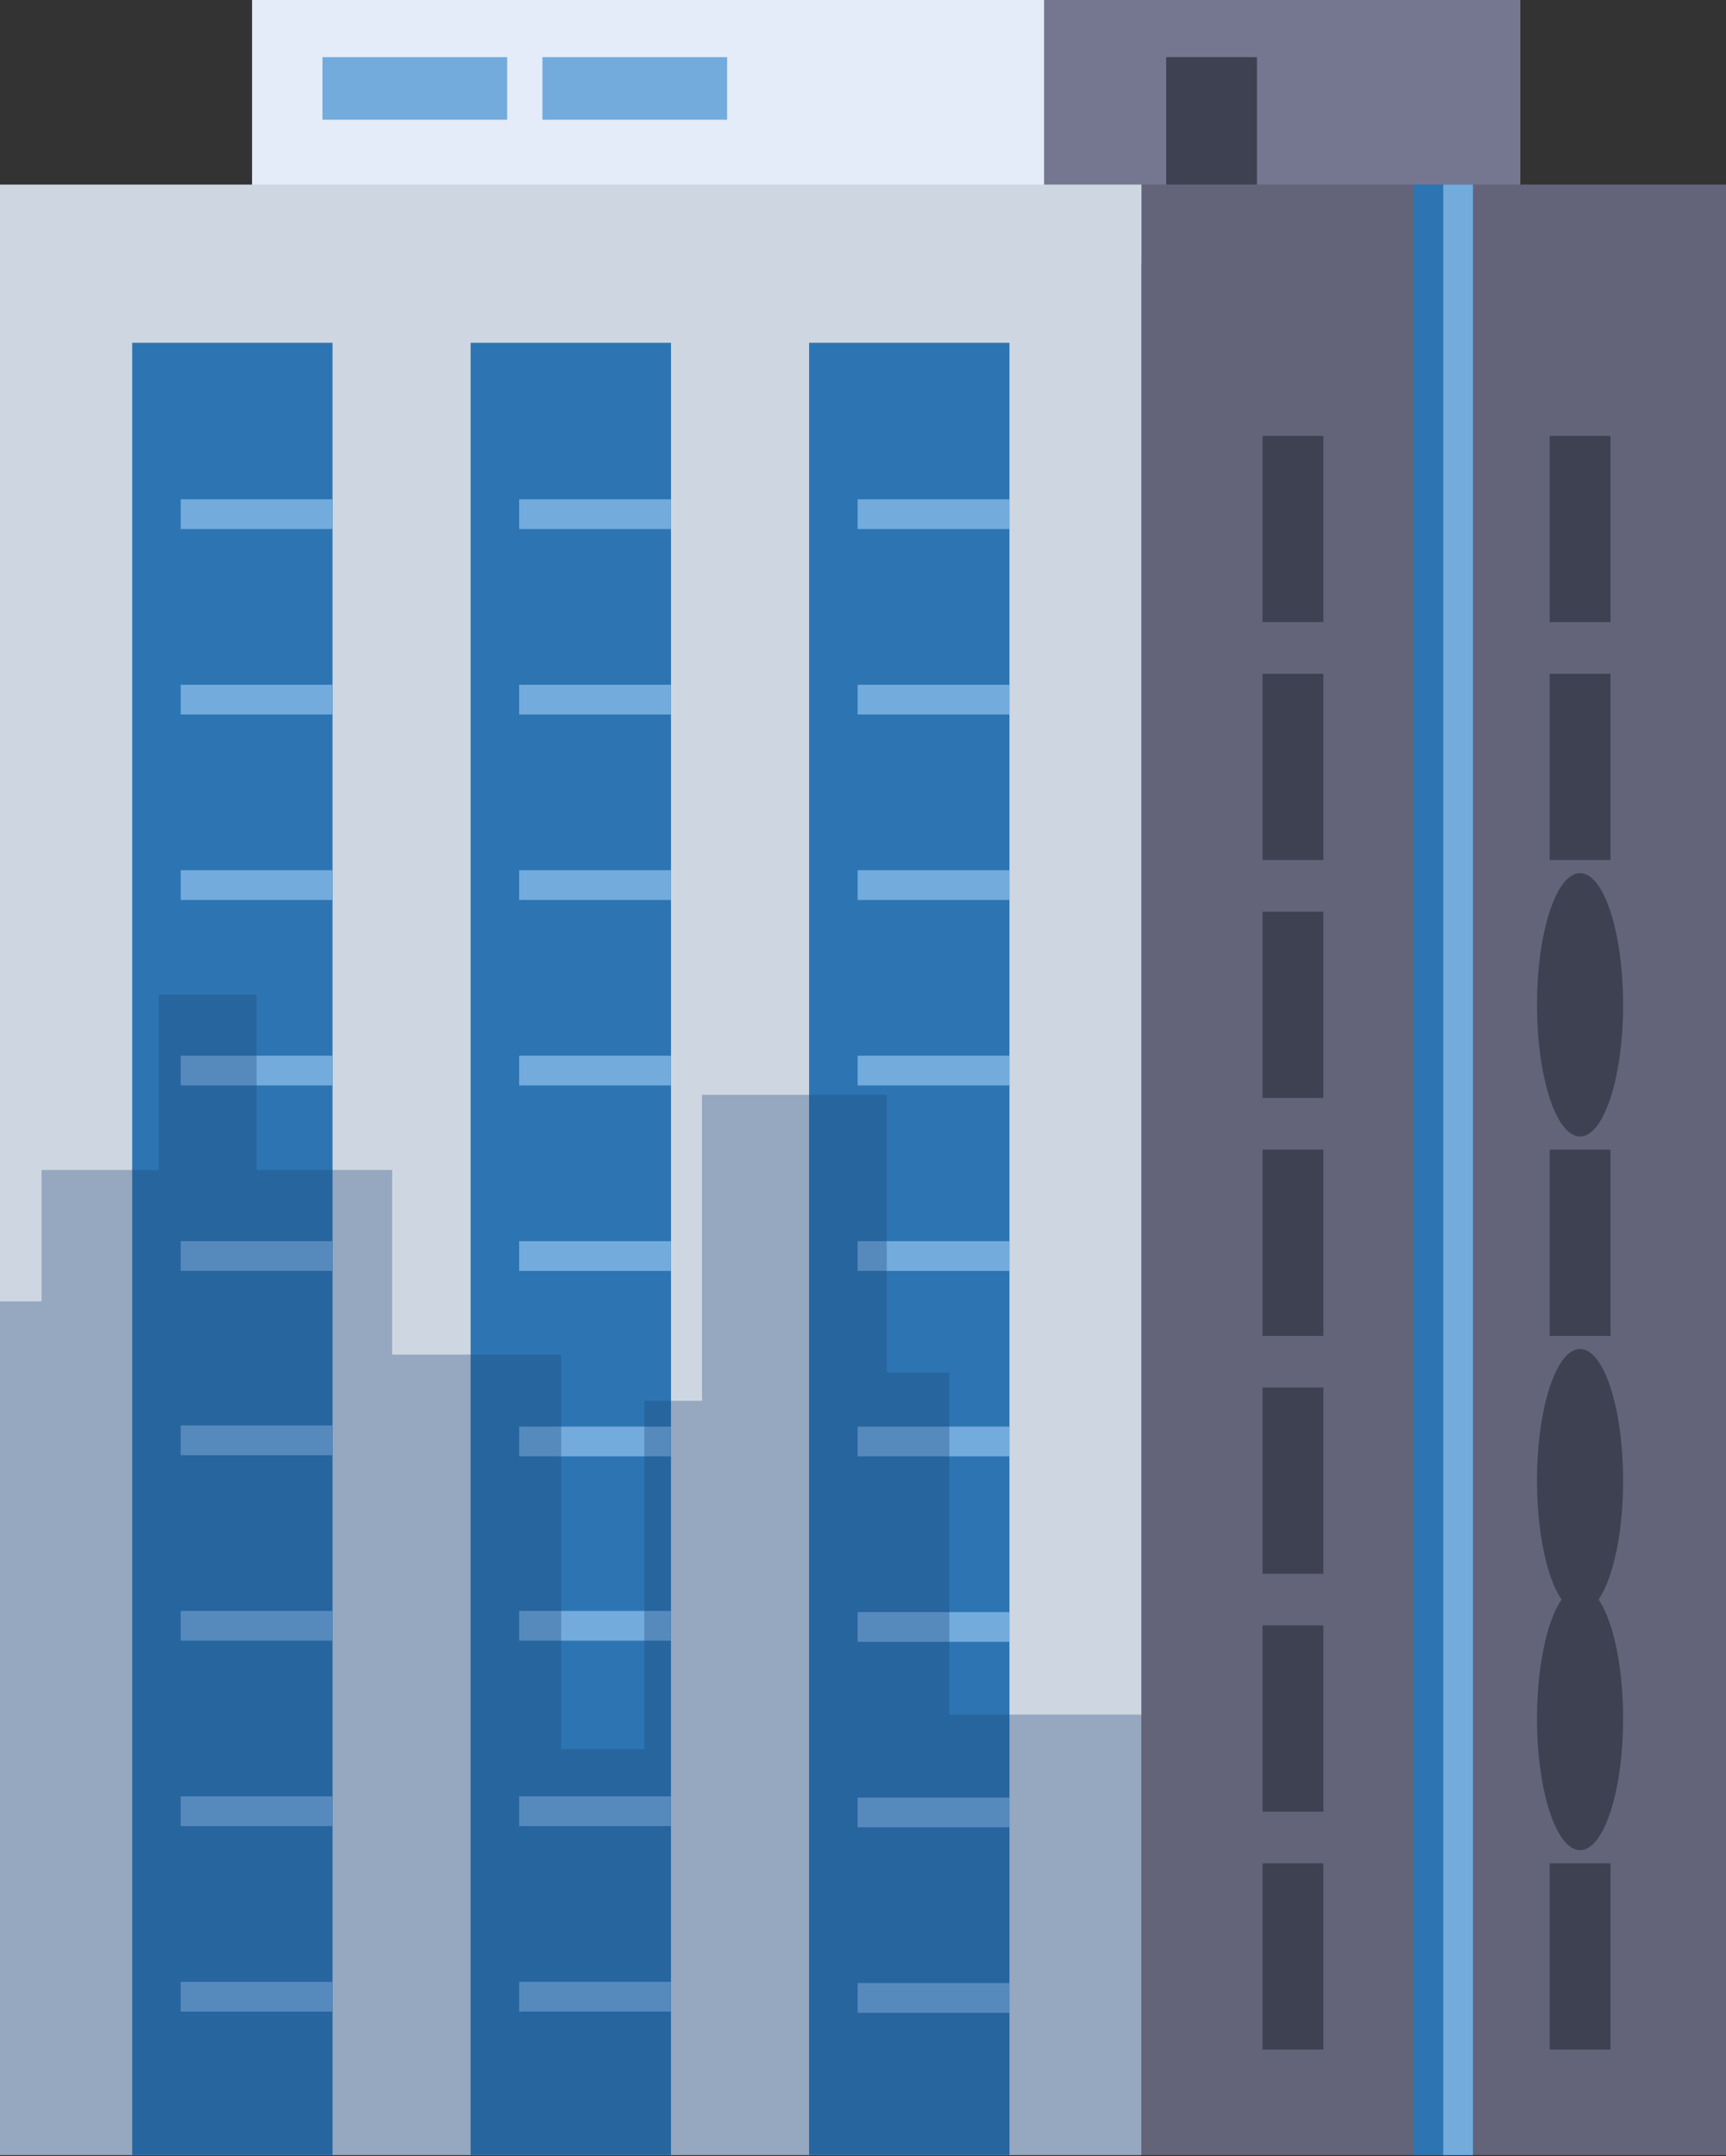 <?xml version="1.0" encoding="utf-8"?>
<!-- Generator: Adobe Illustrator 26.0.2, SVG Export Plug-In . SVG Version: 6.00 Build 0)  -->
<svg version="1.1" id="publicdomainvectors.org" xmlns="http://www.w3.org/2000/svg" xmlns:xlink="http://www.w3.org/1999/xlink"
	 x="0px" y="0px" viewBox="0 0 438.65 548.03" style="enable-background:new 0 0 438.65 548.03;" xml:space="preserve">
<rect x="0" y="0" width="438.65" height="548.03" fill="#333333" stroke="none"/>
<style type="text/css">
	.st0{display:none;fill-rule:evenodd;clip-rule:evenodd;fill:#2DA3CA;}
	.st1{display:none;fill-rule:evenodd;clip-rule:evenodd;fill:#FFFFFF;}
	.st2{fill-rule:evenodd;clip-rule:evenodd;fill:#E3ECF8;}
	.st3{fill-rule:evenodd;clip-rule:evenodd;fill:#757790;}
	.st4{fill-rule:evenodd;clip-rule:evenodd;fill:#CED7E1;}
	.st5{fill-rule:evenodd;clip-rule:evenodd;fill:#636479;}
	.st6{fill-rule:evenodd;clip-rule:evenodd;fill:#2D75B2;}
	.st7{fill-rule:evenodd;clip-rule:evenodd;fill:#73ABDD;}
	.st8{fill-rule:evenodd;clip-rule:evenodd;fill:#3E4152;}
	.st9{opacity:0.32;fill-rule:evenodd;clip-rule:evenodd;fill:#1B4279;}
</style>
<g>
	<rect x="-110.53" y="-111.97" class="st0" width="659.7" height="659.7"/>
	<path class="st1" d="M417.09,126.68c3.11,0,6.02,0.85,8.52,2.32c4.25-5.32,10.79-8.74,18.14-8.74c7.68,0,14.49,3.73,18.71,9.48
		c1.89-0.86,4-1.34,6.22-1.34c6.97,0,12.83,4.74,14.55,11.17l20.74,3.88l-20.74,3.88c-1.71,6.43-7.58,11.17-14.55,11.17
		c-2.22,0-4.32-0.48-6.22-1.34c-4.22,5.75-11.03,9.48-18.71,9.48c-7.34,0-13.89-3.41-18.14-8.74c-2.5,1.47-5.41,2.32-8.52,2.32
		c-7.93,0-14.58-5.51-16.33-12.91l-20.69-3.87l20.69-3.87C402.51,132.19,409.15,126.68,417.09,126.68z"/>
	<path class="st1" d="M-57.65,118.21c2.24,0,4.34,0.58,6.16,1.6c3.4-4.68,8.93-7.73,15.16-7.73c5.76,0,10.91,2.6,14.34,6.69
		c1-0.26,2.06-0.4,3.14-0.4c3.94,0,7.45,1.83,9.73,4.69c2.6-4.19,7.24-6.98,12.53-6.98c7.4,0,13.52,5.45,14.57,12.55l14.08,2.18
		L17.99,133c-1.05,7.1-7.18,12.55-14.57,12.55c-5.29,0-9.94-2.79-12.53-6.98c-2.28,2.86-5.79,4.69-9.73,4.69
		c-1.08,0-2.14-0.14-3.14-0.4c-3.44,4.09-8.59,6.69-14.34,6.69c-6.23,0-11.75-3.04-15.16-7.73c-1.82,1.02-3.92,1.61-6.16,1.61
		c-6.22,0-11.38-4.5-12.42-10.42l-14.11-2.19l14.11-2.19C-69.03,122.71-63.86,118.21-57.65,118.21z"/>
	<g>
		<rect x="64.06" class="st2" width="322.21" height="66.83"/>
		<rect x="265.34" class="st3" width="120.93" height="66.83"/>
		<rect y="46.91" class="st4" width="290.13" height="500.82"/>
		<rect x="290.13" y="46.91" class="st5" width="148.52" height="500.82"/>
		<rect x="33.59" y="87.12" class="st6" width="50.92" height="460.62"/>
		<rect x="45.92" y="126.9" class="st7" width="38.59" height="7.56"/>
		<path class="st7" d="M45.92,174.03c12.86,0,25.72,0,38.59,0c0,2.52,0,5.04,0,7.56c-12.86,0-25.72,0-38.59,0
			C45.92,179.07,45.92,176.55,45.92,174.03z"/>
		<path class="st7" d="M45.92,221.17c12.86,0,25.72,0,38.59,0c0,2.52,0,5.04,0,7.56c-12.86,0-25.72,0-38.59,0
			C45.92,226.21,45.92,223.69,45.92,221.17z"/>
		<path class="st7" d="M45.92,268.31c12.86,0,25.72,0,38.59,0c0,2.52,0,5.04,0,7.56c-12.86,0-25.72,0-38.59,0
			C45.92,273.35,45.92,270.83,45.92,268.31z"/>
		<path class="st7" d="M45.92,315.45c12.86,0,25.72,0,38.59,0c0,2.52,0,5.04,0,7.56c-12.86,0-25.72,0-38.59,0
			C45.92,320.49,45.92,317.97,45.92,315.45z"/>
		<path class="st7" d="M45.92,362.29c12.86,0,25.72,0,38.59,0c0,2.52,0,5.04,0,7.56c-12.86,0-25.72,0-38.59,0
			C45.92,367.33,45.92,364.81,45.92,362.29z"/>
		<path class="st7" d="M45.92,409.43c12.86,0,25.72,0,38.59,0c0,2.52,0,5.04,0,7.56c-12.86,0-25.72,0-38.59,0
			C45.92,414.46,45.92,411.94,45.92,409.43z"/>
		<path class="st7" d="M45.92,456.56c12.86,0,25.72,0,38.59,0c0,2.52,0,5.04,0,7.56c-12.86,0-25.72,0-38.59,0
			C45.92,461.6,45.92,459.08,45.92,456.56z"/>
		<rect x="45.92" y="503.7" class="st7" width="38.59" height="7.56"/>
		<path class="st6" d="M119.61,87.12c16.97,0,33.94,0,50.92,0c0,153.54,0,307.08,0,460.62c-16.97,0-33.95,0-50.92,0
			C119.61,394.19,119.61,240.66,119.61,87.12z"/>
		<path class="st7" d="M131.94,126.9c12.86,0,25.72,0,38.58,0c0,2.52,0,5.04,0,7.56c-12.86,0-25.72,0-38.58,0
			C131.94,131.93,131.94,129.42,131.94,126.9z"/>
		<path class="st7" d="M131.94,174.03c12.86,0,25.72,0,38.58,0c0,2.52,0,5.04,0,7.56c-12.86,0-25.72,0-38.58,0
			C131.94,179.07,131.94,176.55,131.94,174.03z"/>
		<path class="st7" d="M131.94,221.17c12.86,0,25.72,0,38.58,0c0,2.52,0,5.04,0,7.56c-12.86,0-25.72,0-38.58,0
			C131.94,226.21,131.94,223.69,131.94,221.17z"/>
		<path class="st7" d="M131.94,268.31c12.86,0,25.72,0,38.58,0c0,2.52,0,5.04,0,7.56c-12.86,0-25.72,0-38.58,0
			C131.94,273.35,131.94,270.83,131.94,268.31z"/>
		<path class="st7" d="M131.94,315.45c12.86,0,25.72,0,38.58,0c0,2.52,0,5.04,0,7.56c-12.86,0-25.72,0-38.58,0
			C131.94,320.49,131.94,317.97,131.94,315.45z"/>
		<path class="st7" d="M131.94,362.58c12.86,0,25.72,0,38.58,0c0,2.52,0,5.04,0,7.56c-12.86,0-25.72,0-38.58,0
			C131.94,367.62,131.94,365.1,131.94,362.58z"/>
		<path class="st7" d="M131.94,409.43c12.86,0,25.72,0,38.58,0c0,2.52,0,5.04,0,7.56c-12.86,0-25.72,0-38.58,0
			C131.94,414.46,131.94,411.94,131.94,409.43z"/>
		<path class="st7" d="M131.94,456.56c12.86,0,25.72,0,38.58,0c0,2.52,0,5.04,0,7.56c-12.86,0-25.72,0-38.58,0
			C131.94,461.6,131.94,459.08,131.94,456.56z"/>
		<path class="st7" d="M131.94,503.7c12.86,0,25.72,0,38.58,0c0,2.52,0,5.04,0,7.56c-12.86,0-25.72,0-38.58,0
			C131.94,508.74,131.94,506.22,131.94,503.7z"/>
		<rect x="205.63" y="87.12" class="st6" width="50.92" height="460.62"/>
		<rect x="217.96" y="126.9" class="st7" width="38.58" height="7.56"/>
		<path class="st7" d="M217.96,174.03c12.86,0,25.72,0,38.58,0c0,2.52,0,5.04,0,7.56c-12.86,0-25.72,0-38.58,0
			C217.96,179.07,217.96,176.55,217.96,174.03z"/>
		<path class="st7" d="M217.96,221.17c12.86,0,25.72,0,38.58,0c0,2.52,0,5.04,0,7.56c-12.86,0-25.72,0-38.58,0
			C217.96,226.21,217.96,223.69,217.96,221.17z"/>
		<path class="st7" d="M217.96,268.31c12.86,0,25.72,0,38.58,0c0,2.52,0,5.04,0,7.56c-12.86,0-25.72,0-38.58,0
			C217.96,273.35,217.96,270.83,217.96,268.31z"/>
		<path class="st7" d="M217.96,315.45c12.86,0,25.72,0,38.58,0c0,2.52,0,5.04,0,7.56c-12.86,0-25.72,0-38.58,0
			C217.96,320.49,217.96,317.97,217.96,315.45z"/>
		<path class="st7" d="M217.96,362.58c12.86,0,25.72,0,38.58,0c0,2.52,0,5.04,0,7.56c-12.86,0-25.72,0-38.58,0
			C217.96,367.62,217.96,365.1,217.96,362.58z"/>
		<path class="st7" d="M217.96,409.72c12.86,0,25.72,0,38.58,0c0,2.52,0,5.04,0,7.56c-12.86,0-25.72,0-38.58,0
			C217.96,414.76,217.96,412.24,217.96,409.72z"/>
		<path class="st7" d="M217.96,456.86c12.86,0,25.72,0,38.58,0c0,2.52,0,5.04,0,7.56c-12.86,0-25.72,0-38.58,0
			C217.96,461.9,217.96,459.38,217.96,456.86z"/>
		<rect x="217.96" y="504" class="st7" width="38.58" height="7.56"/>
		<g>
			<g>
				<rect x="320.86" y="110.78" class="st8" width="15.47" height="47.34"/>
				<g>
					<path class="st8" d="M320.86,171.25c5.16,0,10.31,0,15.47,0c0,15.78,0,31.56,0,47.34c-5.16,0-10.31,0-15.47,0
						C320.86,202.81,320.86,187.03,320.86,171.25z"/>
					<path class="st8" d="M320.86,231.71c5.16,0,10.31,0,15.47,0c0,15.78,0,31.56,0,47.34c-5.16,0-10.31,0-15.47,0
						C320.86,263.27,320.86,247.49,320.86,231.71z"/>
					<path class="st8" d="M320.86,292.18c5.16,0,10.31,0,15.47,0c0,15.78,0,31.56,0,47.33c-5.16,0-10.31,0-15.47,0
						C320.86,323.73,320.86,307.96,320.86,292.18z"/>
					<path class="st8" d="M320.86,352.64c5.16,0,10.31,0,15.47,0c0,15.78,0,31.56,0,47.34c-5.16,0-10.31,0-15.47,0
						C320.86,384.2,320.86,368.42,320.86,352.64z"/>
					<path class="st8" d="M320.86,413.1c5.16,0,10.31,0,15.47,0c0,15.78,0,31.56,0,47.34c-5.16,0-10.31,0-15.47,0
						C320.86,444.66,320.86,428.88,320.86,413.1z"/>
				</g>
				<rect x="320.86" y="473.57" class="st8" width="15.47" height="47.34"/>
			</g>
			<g>
				<rect x="393.83" y="110.78" class="st8" width="15.47" height="47.34"/>
				<g>
					<path class="st8" d="M393.83,171.25c5.16,0,10.31,0,15.47,0c0,15.78,0,31.56,0,47.34c-5.16,0-10.31,0-15.47,0
						C393.83,202.81,393.83,187.03,393.83,171.25z"/>
					<ellipse class="st8" cx="401.56" cy="255.38" rx="10.94" ry="33.47"/>
					<path class="st8" d="M393.83,292.18c5.16,0,10.31,0,15.47,0c0,15.78,0,31.56,0,47.33c-5.16,0-10.31,0-15.47,0
						C393.83,323.73,393.83,307.96,393.83,292.18z"/>
					<ellipse class="st8" cx="401.56" cy="376.31" rx="10.94" ry="33.47"/>
					<ellipse class="st8" cx="401.56" cy="436.77" rx="10.94" ry="33.47"/>
				</g>
				<rect x="393.83" y="473.57" class="st8" width="15.47" height="47.34"/>
			</g>
		</g>
		<rect x="359.22" y="46.91" class="st6" width="15.12" height="500.82"/>
		<rect x="366.78" y="46.91" class="st7" width="7.56" height="500.82"/>
		<rect x="296.37" y="14.52" class="st8" width="23.07" height="32.39"/>
		<rect x="81.96" y="14.52" class="st7" width="46.94" height="15.91"/>
		<rect x="137.85" y="14.52" class="st7" width="46.94" height="15.91"/>
	</g>
	<polygon class="st9" points="0,330.76 10.56,330.76 10.56,297.35 40.35,297.35 40.35,252.79 65.21,252.79 65.21,297.35 
		99.66,297.35 99.66,344.28 142.62,344.28 142.62,444.53 163.76,444.53 163.76,356.02 178.42,356.02 178.42,278.25 225.36,278.25 
		225.36,348.86 241.27,348.86 241.27,435.78 290.13,435.78 290.13,547.73 0,547.73 	"/>
	<path class="st1" d="M167.94-77.63c1.79,0,3.46,0.5,4.88,1.37c2.85-5.24,8.42-8.8,14.81-8.8c7.12,0,13.21,4.42,15.68,10.67
		c2.2-4.07,6.51-6.84,11.46-6.84c3.79,0,7.2,1.62,9.58,4.21c3.03-5.2,8.67-8.69,15.13-8.69c6.58,0,12.32,3.64,15.3,9.01
		c1.08-0.45,2.27-0.69,3.51-0.69c4.57,0,8.36,3.34,9.07,7.71l15.87,1.48l-15.87,1.48c-0.71,4.37-4.5,7.71-9.07,7.71
		c-1.24,0-2.43-0.25-3.51-0.69c-2.99,5.37-8.72,9.01-15.3,9.01c-6.46,0-12.09-3.49-15.13-8.69c-2.38,2.59-5.79,4.21-9.58,4.21
		c-4.95,0-9.26-2.77-11.46-6.84c-2.46,6.25-8.55,10.67-15.68,10.67c-6.39,0-11.95-3.56-14.81-8.8c-1.42,0.87-3.1,1.37-4.88,1.37
		c-4.69,0-8.58-3.43-9.29-7.92l-15.87-1.48l15.87-1.48C159.36-74.2,163.25-77.63,167.94-77.63z"/>
	<path class="st1" d="M415.5-41.98c3.11,0,6.02,0.85,8.52,2.32c4.25-5.32,10.79-8.74,18.14-8.74c7.68,0,14.49,3.73,18.71,9.48
		c1.9-0.86,4-1.34,6.22-1.34c6.97,0,12.83,4.74,14.55,11.17l20.74,3.88l-20.74,3.88c-1.71,6.43-7.58,11.17-14.55,11.17
		c-2.22,0-4.32-0.48-6.22-1.34C456.64-5.74,449.83-2,442.15-2c-7.34,0-13.89-3.41-18.14-8.74c-2.5,1.47-5.41,2.32-8.52,2.32
		c-7.93,0-14.58-5.51-16.33-12.91l-20.69-3.87l20.69-3.87C400.92-36.47,407.56-41.98,415.5-41.98z"/>
	<path class="st1" d="M-42.93-53.21c2,0,3.88,0.52,5.5,1.43c3.04-4.18,7.97-6.9,13.54-6.9c5.14,0,9.74,2.32,12.81,5.97
		c0.9-0.23,1.84-0.36,2.81-0.36c3.52,0,6.66,1.64,8.69,4.19c2.32-3.74,6.47-6.24,11.19-6.24c6.61,0,12.08,4.87,13.02,11.21
		l12.57,1.95L24.63-40c-0.94,6.34-6.41,11.21-13.02,11.21c-4.73,0-8.87-2.49-11.19-6.24c-2.04,2.55-5.17,4.19-8.69,4.19
		c-0.97,0-1.91-0.12-2.81-0.36c-3.07,3.65-7.67,5.97-12.81,5.97c-5.57,0-10.5-2.72-13.54-6.9c-1.63,0.91-3.5,1.43-5.5,1.43
		c-5.55,0-10.17-4.02-11.09-9.31l-12.6-1.95l12.6-1.95C-53.1-49.19-48.48-53.21-42.93-53.21z"/>
</g>
</svg>
